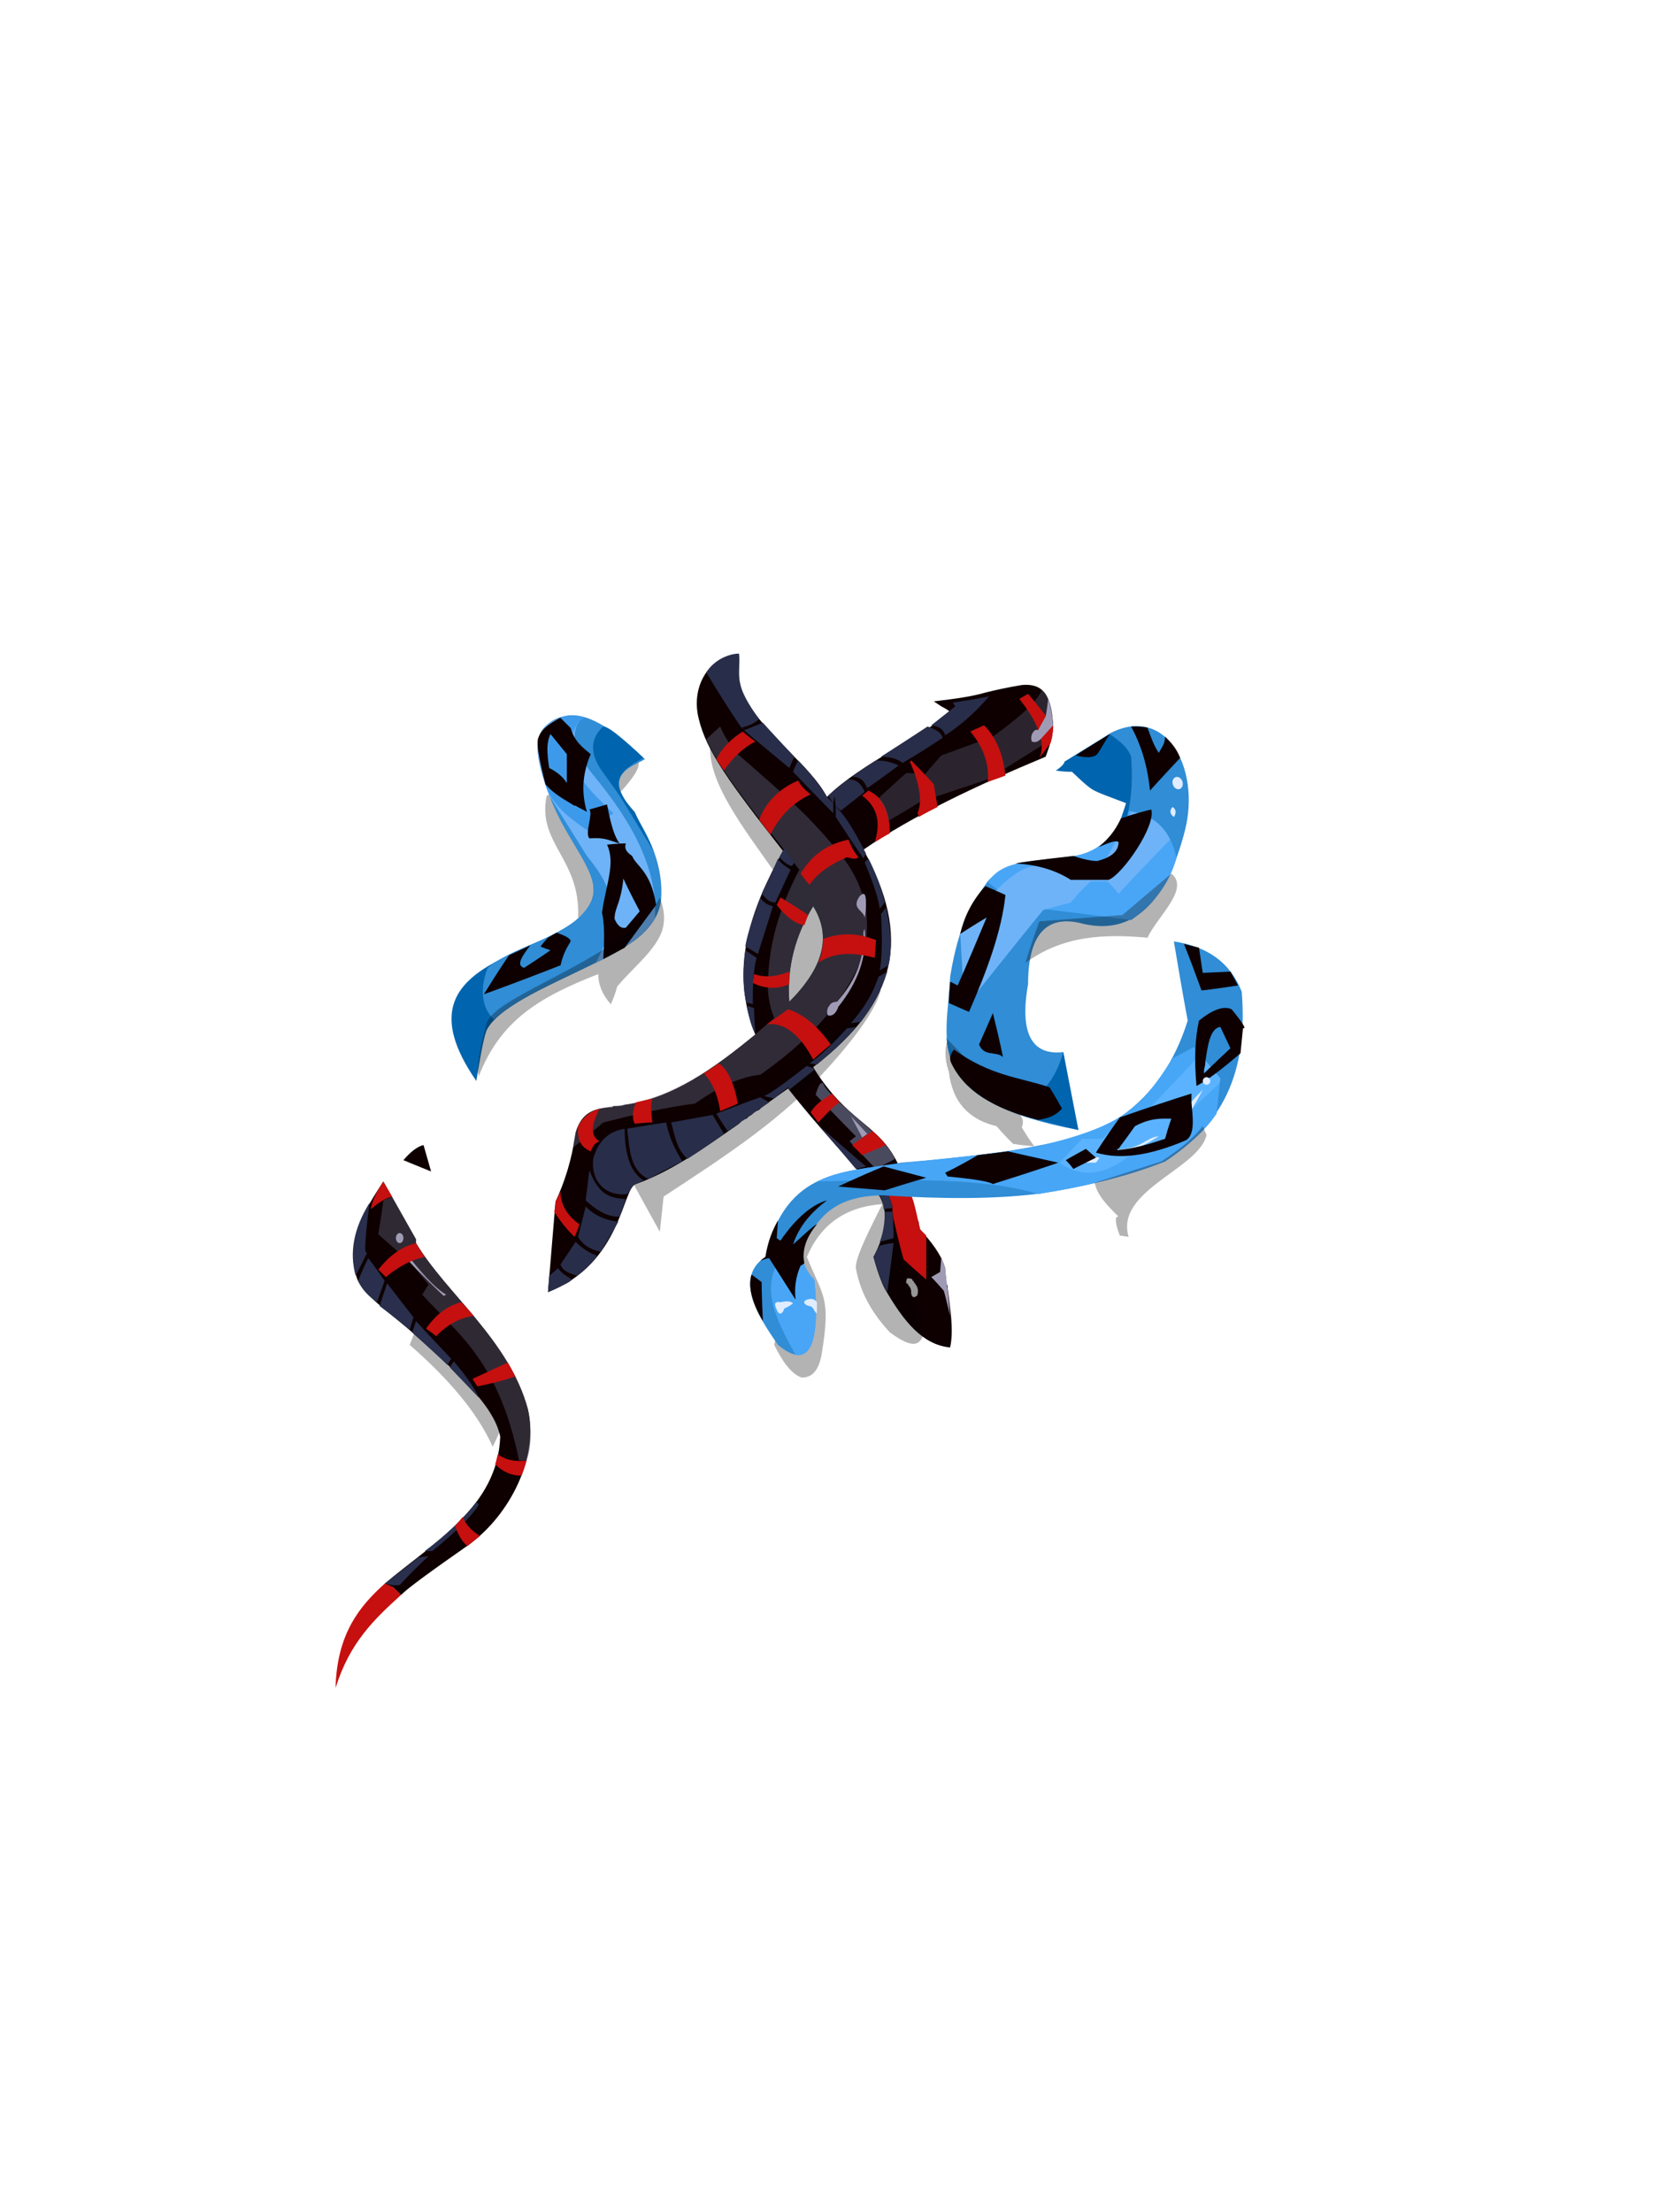 <?xml version="1.0" encoding="UTF-8"?><svg width="1320px" height="1760px" viewBox="0 0 1320 1760" version="1.1" xmlns="http://www.w3.org/2000/svg" xmlns:xlink="http://www.w3.org/1999/xlink"><defs></defs><g transform=" translate(267,519)" id="id-37634"><path d=" M 320,2 C 312,28 335,52 358,76 L 360,78 C 372,90 384,102 391,115 C 404,102 423,90 443,78 L 445,77 C 460,68 476,58 489,48 C 489,47 486,45 482,43 L 482,43 C 479,41 476,39 476,39 C 493,37 507,35 517,32 C 525,30 534,28 546,26 C 567,24 569,40 571,57 C 571,66 568,75 565,83 C 510,106 459,130 420,157 C 458,226 448,278 380,330 C 407,374 432,375 447,406 C 457,427 461,440 463,452 L 464,453 L 464,453 L 464,454 C 464,456 465,457 465,459 C 474,469 482,479 485,490 C 485,494 486,498 486,502 L 487,504 L 487,504 L 487,506 C 489,522 492,539 489,553 C 467,551 452,532 438,508 C 436,505 432,496 428,481 C 438,462 440,446 433,433 C 407,401 385,379 360,347 C 353,352 346,357 339,362 L 337,364 C 335,365 334,365 333,366 L 331,368 C 330,368 330,369 329,369 L 327,371 C 326,371 325,372 323,373 L 321,375 C 294,394 267,413 239,423 C 228,426 228,486 169,509 C 173,461 175,437 175,437 C 182,422 188,404 191,382 C 196,365 207,363 218,362 L 219,362 C 220,362 220,362 220,362 L 221,361 C 221,361 221,361 222,361 L 223,361 C 225,361 228,361 230,360 C 268,355 301,331 334,304 C 313,252 330,205 356,158 C 312,102 295,78 289,53 C 282,26 299,2 320,2 Z M 380,202 C 366,225 359,250 361,278 C 388,251 395,226 380,202 Z" fill="#0E0001" id="id-37635"></path><path d=" M 125,632 C 129,624 131,619 131,619 C 113,582 90,555 64,538 L 59,551 C 90,578 113,605 125,632 Z" fill="#000000" fill-opacity="0.300" id="id-37636"></path><path d=" M 52,750 C 49,747 47,745 46,744 C 44,743 41,742 39,741 C 78,708 129,680 131,624 C 126,598 93,570 62,542 C 47,528 22,512 17,498 C 7,468 25,441 38,421 C 55,451 64,467 64,467 C 64,469 64,470 64,470 C 88,510 138,547 153,602 C 162,640 139,686 106,710 C 76,731 58,744 52,750 Z" fill="#0E0000" id="id-37637"></path><path d=" M 39,741 C 43,741 44,743 51,742 C 66,726 74,719 74,719 L 66,720 C 48,734 39,741 39,741 Z" fill="#292F4C" id="id-37638"></path><path d=" M 467,545 C 464,550 460,555 441,541 C 429,528 418,512 414,490 C 413,482 426,457 435,439 C 406,441 386,455 375,481 C 388,513 394,513 387,557 C 385,570 380,577 371,577 C 362,574 355,563 349,551 C 359,501 364,476 364,476 C 378,439 404,430 435,430 C 457,507 467,545 467,545 Z" fill="#000000" fill-opacity="0.300" id="id-37639"></path><path d=" M 71,715 C 75,715 77,715 77,715 C 98,698 110,685 114,678 L 112,676 C 101,690 87,703 71,715 Z" fill="#292F4C" id="id-37640"></path><path d=" M 193,211 C 195,164 160,152 168,114 C 215,95 239,85 239,85 C 244,88 241,96 224,114 C 213,178 203,211 193,211 Z" fill="#000000" fill-opacity="0.300" id="id-37641"></path><path d=" M 52,750 C 31,769 11,788 0,824 C 1,781 19,759 39,741 C 44,742 48,745 52,750 Z" fill="#C5100F" id="id-37642"></path><path d=" M 95,695 C 98,703 101,708 105,711 C 112,705 115,703 115,703 C 110,700 105,696 101,688 C 97,693 95,695 95,695 Z" fill="#C5100F" id="id-37643"></path><path d=" M 127,646 C 133,652 140,655 148,655 C 151,647 152,643 152,643 C 144,644 136,643 129,638 C 128,643 127,646 127,646 Z" fill="#C5100F" id="id-37644"></path><path d=" M 152,643 C 148,643 146,643 146,643 C 130,564 98,543 69,511 C 72,506 74,503 74,503 C 64,491 59,485 59,485 C 42,470 34,463 34,463 C 37,445 38,436 38,436 L 45,433 L 64,467 L 64,470 C 92,515 139,549 153,602 C 156,618 156,632 152,643 Z" fill="#4B4B5F" opacity="0.551" id="id-37645"></path><path d=" M 143,576 C 132,580 122,582 113,584 C 110,580 109,578 109,578 L 137,565 C 141,572 143,576 143,576 Z" fill="#C5100F" id="id-37646"></path><path d=" M 110,528 C 100,529 90,534 80,544 C 75,540 72,538 72,538 C 79,528 88,520 100,517 C 107,524 110,528 110,528 Z" fill="#C5100F" id="id-37647"></path><path d=" M 88,511 C 86,512 86,512 86,512 C 67,494 58,484 58,484 L 60,483 C 72,498 81,507 88,511 Z" fill="#A09CB5" id="id-37648"></path><path d=" M 71,481 C 61,483 51,488 40,497 L 34,491 C 43,480 52,473 64,470 C 68,477 71,481 71,481 Z" fill="#C5100F" id="id-37649"></path><ellipse cx="51" cy="466" fill="#A09CB5" id="id-37650" rx="3" ry="4"></ellipse><path d=" M 28,443 C 34,438 40,434 45,433 L 38,421 C 32,430 29,437 28,443 Z" fill="#C5100F" id="id-37651"></path><path d=" M 27,438 C 24,462 23,475 24,477 C 25,478 25,478 25,478 L 16,496 C 11,478 14,459 27,438 Z" fill="#292F4C" id="id-37652"></path><path d=" M 26,482 C 20,494 18,500 18,500 C 21,507 26,512 33,517 L 39,500 C 31,488 26,482 26,482 Z" fill="#292F4C" id="id-37653"></path><path d=" M 41,502 C 37,514 35,520 35,520 C 51,532 59,539 59,539 L 62,529 C 48,511 41,502 41,502 Z" fill="#292F4C" id="id-37654"></path><path d=" M 64,532 C 62,538 61,541 61,541 C 80,558 89,567 89,567 L 92,562 C 73,542 64,532 64,532 Z" fill="#292F4C" id="id-37655"></path><path d=" M 94,564 C 92,567 91,569 91,569 L 114,593 C 112,588 106,578 94,564 Z" fill="#292F4C" id="id-37656"></path><path d=" M 76,413 C 61,407 54,404 54,404 C 59,398 65,393 70,392 L 76,413 Z" fill="#0E0001" id="id-37657"></path><path d=" M 258,461 C 243,434 236,421 236,421 C 318,370 360,344 360,344 C 409,293 434,268 434,268 C 430,285 411,310 385,338 C 349,376 305,404 261,433 C 259,452 258,461 258,461 Z" fill="#000000" fill-opacity="0.300" id="id-37658"></path><path d=" M 433,472 C 440,470 444,470 444,470 L 439,509 C 434,501 431,491 428,481 C 431,475 433,472 433,472 Z" fill="#292F4C" id="id-37659"></path><path d=" M 194,455 C 192,462 190,465 190,465 C 184,459 179,453 174,445 C 175,440 175,437 175,437 L 179,429 C 179,439 184,448 194,455 Z" fill="#C5100F" id="id-37660"></path><path d=" M 298,75 C 297,104 324,139 348,173 C 362,202 369,217 369,217 C 359,240 358,262 360,285 C 385,263 397,237 388,204 L 373,170 C 323,107 298,75 298,75 Z" fill="#000000" fill-opacity="0.300" id="id-37661"></path><path d=" M 306,59 C 309,66 313,73 320,81 C 320,81 334,93 362,118 L 364,120 L 364,120 L 365,121 C 375,130 387,143 398,156 L 400,158 C 402,160 403,162 405,165 C 421,187 427,212 420,241 C 407,272 385,303 338,336 C 320,338 303,347 286,359 C 262,362 237,368 213,374 C 213,374 205,381 189,394 C 192,359 215,363 229,360 C 273,354 312,322 334,304 C 336,302 341,298 349,291 C 346,283 344,275 344,266 C 344,234 353,203 369,173 C 360,161 349,147 338,133 L 336,131 C 319,109 302,86 295,69 L 295,69 Z M 380,202 C 366,225 359,250 361,278 C 388,251 395,226 380,202 Z" fill="#4A4B5F" opacity="0.582" id="id-37635"></path><path d=" M 210,389 C 207,390 205,392 203,397 C 196,394 192,389 193,377 C 198,368 204,365 210,363 C 203,377 203,385 210,389 Z" fill="#C5100F" id="id-37663"></path><path d=" M 238,375 C 248,374 252,374 252,374 C 251,365 251,359 252,355 L 239,358 C 236,365 236,371 238,375 Z" fill="#C5100F" id="id-37664"></path><path d=" M 306,365 C 316,361 320,359 320,359 C 317,341 311,331 305,327 L 293,335 C 299,341 304,351 306,365 Z" fill="#C5100F" id="id-37665"></path><path d=" M 380,324 C 389,316 394,312 394,312 C 384,298 373,288 360,284 L 343,296 C 356,294 369,303 380,324 Z" fill="#C5100F" id="id-37666"></path><path d=" M 421,220 C 420,222 420,223 420,223 C 421,243 414,261 399,278 C 396,278 394,279 393,281 C 390,284 391,290 393,289 C 397,289 399,285 400,282 C 416,262 423,242 421,220 Z" fill="#A09BB5" id="id-37667"></path><path d=" M 384,247 C 386,243 387,239 387,238 C 388,231 388,228 388,228 C 401,223 416,223 430,229 L 429,243 C 410,238 396,239 384,247 Z" fill="#C5100F" id="id-37668"></path><path d=" M 421,211 C 420,205 410,204 417,194 C 421,190 422,193 422,199 C 422,203 422,207 421,211 Z" fill="#A09BB5" id="id-37669"></path><path d=" M 334,304 C 333,290 333,283 333,283 L 327,281 C 329,291 331,298 334,304 Z" fill="#292F4C" id="id-37670"></path><path d=" M 327,279 C 330,279 332,280 332,280 C 332,267 332,254 335,243 L 326,237 C 324,254 324,268 327,279 Z" fill="#292F4C" id="id-37671"></path><path d=" M 326,234 C 333,238 336,240 336,240 C 344,215 348,202 348,202 C 344,201 340,199 338,195 C 331,214 327,227 326,234 Z" fill="#292F4C" id="id-37672"></path><path d=" M 350,199 C 344,199 342,195 339,192 C 348,174 352,164 352,164 C 354,168 358,170 362,173 C 354,190 350,199 350,199 Z" fill="#292F4C" id="id-37673"></path><path d=" M 365,167 C 364,169 363,170 363,170 C 359,169 356,166 353,163 L 357,156 C 362,164 365,167 365,167 Z" fill="#292F4C" id="id-37674"></path><path d=" M 361,264 C 361,257 361,254 361,254 C 351,258 342,259 333,256 L 332,263 C 342,268 352,268 361,264 Z" fill="#C5100F" id="id-37675"></path><path d=" M 351,201 C 353,197 354,195 354,195 C 369,204 376,209 376,209 L 373,217 C 366,216 359,211 351,201 Z" fill="#C5100F" id="id-37676"></path><path d=" M 377,185 C 372,179 370,176 370,176 C 378,163 389,153 408,149 C 410,154 412,158 416,163 C 414,165 411,164 407,163 C 395,168 384,175 377,185 Z" fill="#C5100F" id="id-37677"></path><path d=" M 346,145 C 353,131 363,120 378,113 C 374,110 370,106 368,102 C 354,108 343,118 337,133 C 343,141 346,145 346,145 Z" fill="#C5100F" id="id-37678"></path><path d=" M 309,94 C 316,84 324,76 334,71 C 327,66 324,63 324,63 C 316,68 308,75 303,85 C 307,91 309,94 309,94 Z" fill="#C5100F" id="id-37679"></path><path d=" M 321,1 C 314,1 302,5 295,16 C 313,46 323,60 323,60 C 330,58 334,56 337,53 C 328,41 323,31 322,25 C 320,17 322,9 321,1 Z" fill="#282E4A" id="id-37680"></path><path d=" M 340,56 C 330,60 325,62 325,62 C 349,82 361,92 361,92 L 365,83 C 348,65 340,56 340,56 Z" fill="#282E4A" id="id-37681"></path><path d=" M 368,86 C 365,92 364,95 364,95 C 385,117 396,128 396,128 L 396,120 L 391,115 C 384,104 376,94 368,86 Z" fill="#282E4A" id="id-37682"></path><path d=" M 398,123 C 398,129 398,131 398,131 C 404,140 411,151 420,164 L 422,160 C 412,140 404,128 398,123 Z" fill="#282E4A" id="id-37683"></path><path d=" M 424,164 C 422,166 421,167 421,167 C 428,184 432,196 433,204 L 437,199 C 434,186 429,174 424,164 Z" fill="#282E4A" id="id-37684"></path><path d=" M 438,203 C 435,207 434,208 434,208 C 435,227 435,242 433,253 L 440,249 C 443,236 442,221 438,203 Z" fill="#282E4A" id="id-37685"></path><path d=" M 439,254 C 434,257 432,258 432,258 C 429,267 424,279 410,295 L 418,294 C 427,282 434,269 439,254 Z" fill="#282E4A" id="id-37686"></path><path d=" M 414,298 C 409,299 407,299 407,299 C 396,311 386,321 377,327 L 383,328 C 396,317 407,307 414,298 Z" fill="#282E4A" id="id-37687"></path><path d=" M 381,332 L 380,331 C 380,331 375,329 375,329 C 357,343 346,351 341,353 L 349,355 C 356,349 360,346 360,346 L 361,348 L 381,332 Z" fill="#282E4A" id="id-37688"></path><path d=" M 458,432 L 440,432 C 442,437 443,440 443,440 C 443,447 444,451 444,451 C 449,473 452,483 452,483 C 464,494 470,499 470,499 L 470,464 L 465,459 C 462,445 460,436 458,432 Z" fill="#C5100F" id="id-37689"></path><path d=" M 312,381 C 306,372 303,367 303,367 C 326,358 338,354 338,354 L 345,358 C 323,373 312,381 312,381 Z" fill="#282E4A" id="id-37690"></path><path d=" M 309,383 C 303,373 300,368 300,368 C 278,372 267,374 267,374 C 270,384 271,395 280,403 C 300,390 309,383 309,383 Z" fill="#282E4A" id="id-37691"></path><path d=" M 276,405 C 269,394 265,384 263,374 C 243,377 232,379 232,379 C 234,395 234,412 249,419 C 267,409 276,405 276,405 Z" fill="#282E4A" id="id-37692"></path><path d=" M 230,379 C 218,381 209,388 205,403 C 203,423 217,433 232,431 C 235,428 236,423 239,423 L 245,420 C 235,414 230,400 230,379 Z" fill="#282E4A" id="id-37693"></path><path d=" M 231,435 C 221,434 210,434 202,412 C 200,428 199,436 199,436 C 211,447 219,449 226,449 C 229,440 231,435 231,435 Z" fill="#282E4A" id="id-37694"></path><path d=" M 199,441 C 195,457 193,465 193,465 C 197,472 203,475 211,477 L 225,453 C 215,452 206,448 199,441 Z" fill="#282E4A" id="id-37695"></path><path d=" M 208,480 C 202,478 196,474 191,469 C 183,481 179,487 179,487 C 181,493 187,494 192,496 C 201,489 206,483 208,480 Z" fill="#282E4A" id="id-37696"></path><path d=" M 188,499 C 183,496 179,493 177,490 L 170,496 L 169,509 C 180,504 187,501 188,499 Z" fill="#282E4A" id="id-37697"></path><path d=" M 388,343 C 385,340 382,352 382,352 C 403,374 414,385 414,385 C 410,388 409,389 409,389 C 423,404 430,411 430,411 C 437,407 442,405 445,403 C 439,386 393,356 388,343 Z" fill="#4A4A5E" id="id-37698"></path><path d=" M 419,386 C 422,384 423,383 423,383 L 410,369 C 416,380 419,386 419,386 Z" fill="#A09BB5" id="id-37699"></path><path d=" M 384,374 C 391,367 396,361 401,358 C 397,354 395,351 395,351 C 389,355 382,359 378,366 C 382,371 384,374 384,374 Z" fill="#C5100F" id="id-37700"></path><path d=" M 384,376 C 409,398 422,409 422,409 L 414,411 C 394,387 384,376 384,376 Z" fill="#292F4C" id="id-37701"></path><path d=" M 455,498 C 456,498 458,498 459,499 L 459,499 L 459,500 L 459,500 L 460,500 L 460,501 L 461,502 C 463,505 464,507 463,511 C 463,512 461,513 460,513 C 459,513 458,511 458,510 C 458,508 458,507 457,505 L 457,505 L 456,504 C 456,503 455,503 455,502 C 455,502 455,502 454,502 C 454,501 454,499 455,498 Z" fill="#979797" id="id-37702" fill-rule="nonzero"></path><path d=" M 489,528 C 486,515 484,508 484,508 C 478,501 474,497 474,497 C 479,494 481,493 481,493 L 482,481 L 485,490 C 488,516 489,528 489,528 Z" fill="#A09BB5" id="id-37703"></path><path d=" M 433,469 C 441,467 444,466 444,466 C 444,452 443,445 443,445 L 437,445 C 437,453 436,461 433,469 Z" fill="#292F4C" id="id-37704"></path><path d=" M 433,432 L 440,432 C 442,437 443,440 443,440 C 443,441 443,442 443,442 L 436,443 C 436,439 435,436 433,432 Z" fill="#292F4C" id="id-37705"></path><path d=" M 491,40 C 511,37 520,35 520,35 C 508,49 496,59 485,66 C 484,62 481,59 474,58 L 493,43 C 492,41 491,40 491,40 Z" fill="#282D49" id="id-37706"></path><path d=" M 471,59 C 479,62 482,64 483,68 C 462,82 451,88 451,88 C 448,85 441,83 434,83 C 459,67 471,59 471,59 Z" fill="#282D49" id="id-37707"></path><path d=" M 430,86 C 436,86 442,87 448,90 C 432,102 423,108 423,108 C 421,103 418,99 411,99 C 423,90 430,86 430,86 Z" fill="#282D49" id="id-37708"></path><path d=" M 408,101 C 414,101 418,104 421,111 L 402,126 C 400,124 398,123 398,123 L 397,114 L 396,120 L 392,114 C 402,105 408,101 408,101 Z" fill="#282D49" id="id-37709"></path><path d=" M 429,151 C 437,146 441,144 441,144 C 441,126 435,115 424,110 L 419,114 C 431,123 434,135 429,151 Z" fill="#C5100F" id="id-37710"></path><path d=" M 112,341 C 38,234 195,245 205,193 C 209,171 179,146 167,104 C 158,79 156,58 180,52 C 195,47 216,56 246,85 C 232,93 212,97 237,127 C 250,148 261,169 258,196 C 257,218 238,232 213,243 C 189,258 131,278 120,301 C 117,310 115,323 112,341 Z" fill="#0065AE" id="id-37711"></path><path d=" M 126,292 C 117,284 114,269 121,251 C 145,231 190,227 204,197 C 212,177 184,151 171,116 C 158,83 156,57 181,51 C 199,46 221,61 246,85 C 224,95 218,103 237,127 C 251,150 261,171 259,197 C 254,242 171,253 126,292 Z" fill="#308DD6" id="id-37712"></path><path d=" M 118,272 C 131,251 138,241 138,241 C 149,236 155,233 155,233 C 149,241 143,249 150,251 C 164,242 171,237 171,237 C 165,235 163,234 163,234 C 167,229 169,227 169,227 C 174,224 176,223 176,223 C 181,225 187,227 187,230 C 184,235 181,240 179,249 C 138,265 118,272 118,272 Z" fill="#0E0001" id="id-37713"></path><path d=" M 207,247 C 231,203 216,182 200,162 L 170,114 C 161,90 155,68 170,56 C 179,51 187,49 196,52 C 187,62 188,76 203,95 C 219,115 258,161 254,212 C 247,224 231,236 207,247 Z" fill="#6EB3F8" id="id-37714"></path><path d=" M 201,142 C 214,133 221,128 221,128 C 198,106 175,84 193,56 L 170,62 L 167,105 C 170,117 181,129 201,142 Z" fill="#3D9AEB" id="id-37715"></path><path d=" M 226,152 C 218,150 215,147 202,148 C 198,144 205,129 202,125 L 216,121 C 219,137 222,147 226,152 Z" fill="#0E0001" id="id-37716"></path><path d=" M 179,52 L 187,60 C 190,71 197,76 203,81 C 197,95 195,110 200,127 C 197,125 194,124 191,122 L 190,122 C 182,117 174,113 167,105 C 162,86 160,74 161,69 C 163,62 169,57 179,52 Z M 171,65 C 168,71 168,80 170,92 C 176,95 181,99 184,104 L 184,104 L 184,104 C 184,104 184,104 184,104 L 184,103 C 184,103 184,103 184,103 L 184,103 C 184,103 184,103 184,103 L 184,102 C 184,100 184,92 184,81 L 184,81 Z" fill="#0E0001" id="id-37635"></path><path d=" M 231,152 C 230,155 230,158 236,162 C 239,170 251,174 255,201 L 230,235 C 219,241 213,244 213,244 C 214,228 214,216 212,207 C 215,185 223,168 216,153 C 225,152 230,152 231,152 L 231,152 L 231,152 Z M 229,180 C 227,200 222,203 222,212 C 224,217 227,220 231,219 L 242,206 C 233,189 229,180 229,180 Z" fill="#0E0001" id="id-37635"></path><path d=" M 562,30 C 557,41 541,54 523,67 C 496,77 482,82 482,82 C 473,92 469,97 469,97 C 459,96 454,96 454,96 L 432,116 C 436,122 437,122 440,134 C 457,124 465,119 465,119 C 501,107 519,101 519,101 L 570,69 C 572,49 569,36 562,30 Z" fill="#4A4A5E" opacity="0.491" id="id-37719"></path><path d=" M 560,84 C 566,76 569,72 569,72 C 570,68 571,64 571,58 C 558,41 551,33 551,33 L 544,37 C 560,57 565,73 560,84 Z" fill="#C5100F" id="id-37720"></path><path d=" M 213,59 C 202,69 203,81 211,93 C 221,107 226,114 226,114 L 253,158 C 250,150 243,138 238,127 C 220,107 220,97 245,84 C 227,67 217,59 213,59 Z" fill="#0065AE" id="id-37721"></path><path d=" M 464,131 C 464,129 463,128 463,128 C 467,119 465,105 457,87 C 458,86 458,86 458,86 C 470,98 476,105 476,105 L 479,123 C 469,128 464,131 464,131 Z" fill="#C5100F" id="id-37722"></path><path d=" M 519,103 C 528,100 533,98 533,98 C 531,80 525,67 516,58 L 505,63 C 516,76 520,89 519,103 Z" fill="#C5100F" id="id-37723"></path><path d=" M 567,37 C 566,46 565,51 565,51 C 561,58 559,62 559,62 C 557,60 552,65 554,71 C 557,72 559,71 561,69 L 571,58 C 570,50 569,43 567,37 Z" fill="#A09BB5" id="id-37724"></path><path d=" M 114,337 C 131,294 160,275 209,256 C 209,264 212,272 219,280 C 223,271 224,266 224,266 C 237,250 259,234 261,216 C 262,210 261,203 258,195 C 232,243 124,273 120,296 C 114,318 112,332 114,337 Z" fill="#000000" fill-opacity="0.300" id="id-37725"></path><path d=" M 187,60 L 198,52 C 192,50 185,50 179,52 C 184,57 187,60 187,60 Z" fill="#3D9AEB" id="id-37726"></path><path d=" M 591,380 C 583,339 579,318 579,318 C 554,321 544,303 551,264 C 551,224 566,208 595,216 C 634,225 661,200 676,141 C 688,92 661,42 617,64 C 592,80 580,87 580,87 C 589,104 612,109 630,116 C 613,190 551,147 519,182 C 507,199 496,215 489,258 C 487,309 464,356 591,380 Z" fill="#308DD6" id="id-37727"></path><path d=" M 519,183 C 536,196 545,202 545,202 C 604,209 633,213 633,213 C 650,201 663,185 669,164 C 665,142 652,129 631,126 C 621,143 609,159 587,162 C 556,167 531,164 519,183 Z" fill="#49A6F6" id="id-37728"></path><path d=" M 510,271 C 545,227 563,205 563,205 C 577,201 585,199 585,199 C 595,187 601,182 601,182 C 610,182 614,182 614,182 C 620,188 623,192 623,192 C 650,163 664,149 664,149 C 657,135 646,129 633,127 C 618,156 610,170 610,170 C 575,170 558,170 558,170 C 549,170 539,176 526,189 C 507,212 497,223 497,223 L 499,258 C 506,267 510,271 510,271 Z" fill="#6EB3F8" id="id-37729"></path><path d=" M 556,393 C 544,392 539,391 539,391 C 530,382 526,377 526,377 C 505,372 491,359 488,334 C 484,322 485,314 487,308 C 525,347 544,367 544,367 C 548,372 547,375 546,378 C 552,388 556,393 556,393 Z" fill="#000000" fill-opacity="0.300" id="id-37730"></path><path d=" M 549,247 C 579,225 612,224 646,227 C 654,210 680,188 665,176 C 639,198 626,209 626,209 L 560,214 C 552,236 549,247 549,247 Z" fill="#000000" fill-opacity="0.300" id="id-37731"></path><path d=" M 579,318 C 574,336 565,349 553,356 C 529,348 516,344 516,344 C 507,329 494,334 486,306 C 490,356 540,368 591,380 C 583,339 579,318 579,318 Z" fill="#0065AE" id="id-37732"></path><path d=" M 559,372 C 571,370 574,367 578,363 C 572,352 568,346 568,346 C 544,338 521,337 492,316 C 489,320 488,323 490,327 C 500,348 523,363 559,372 Z" fill="#0E0001" id="id-37733"></path><path d=" M 531,322 C 526,317 516,322 512,312 L 523,287 C 529,311 531,322 531,322 Z" fill="#0E0001" id="id-37734"></path><path d=" M 488,279 C 499,284 504,286 504,286 C 518,254 530,222 533,193 C 522,188 517,186 517,186 C 506,198 500,211 497,224 C 511,215 518,211 518,211 C 503,247 495,265 495,265 L 489,262 C 488,274 488,279 488,279 Z" fill="#0E0001" id="id-37735"></path><path d=" M 541,168 C 560,169 574,174 585,181 C 605,181 615,181 615,181 C 626,177 653,138 649,125 C 633,129 625,132 625,132 C 622,138 618,146 607,155 C 614,152 621,149 623,151 C 623,160 614,164 606,166 C 602,166 596,165 587,162 C 560,165 545,167 541,168 Z" fill="#0E0001" id="id-37736"></path><path d=" M 580,87 C 604,72 616,65 616,65 C 623,70 630,75 633,83 C 634,98 634,113 630,130 L 625,132 L 629,120 C 616,115 607,112 602,109 C 597,106 586,95 586,95 C 583,95 579,95 573,94 C 578,91 580,88 580,87 Z" fill="#0065AE" id="id-37737"></path><path d=" M 589,82 C 597,84 603,84 606,81 C 609,77 612,71 616,65 C 598,76 589,82 589,82 Z" fill="#0E0001" id="id-37738"></path><path d=" M 648,110 C 646,90 641,74 633,59 C 638,59 642,59 646,60 C 649,68 651,74 655,80 C 657,76 660,73 660,67 C 664,71 669,76 672,84 C 656,101 648,110 648,110 Z" fill="#0E0001" id="id-37739"></path><path d=" M 667,131 C 663,128 664,125 666,123 C 669,125 669,128 667,131 Z" fill="#E0ECFF" id="id-37740"></path><path d=" M 358,528 L 379,528 C 379,509 378,500 378,500 C 373,494 370,490 369,485 L 350,494 C 355,517 358,528 358,528 Z" fill="#FA9F50" id="id-37741"></path><ellipse transform=" translate(670,104) rotate(-18) translate(-670,-104)" cx="670" cy="104" fill="#E0ECFF" id="id-37650" rx="4" ry="5"></ellipse><path d=" M 667,230 C 674,272 678,293 678,293 C 668,325 651,351 624,370 C 590,392 522,400 450,406 C 406,414 358,410 342,481 C 314,499 342,536 352,551 C 375,570 386,556 381,500 C 372,489 365,477 382,456 C 393,440 410,432 436,432 C 483,435 523,435 557,431 C 594,426 628,417 660,405 C 698,380 727,344 721,270 C 712,247 694,234 667,230 Z" fill="#308DD6" id="id-37743"></path><path d=" M 366,559 C 353,535 340,512 350,489 C 360,477 365,471 365,471 L 373,472 C 370,484 374,492 381,499 C 385,541 380,561 366,559 Z" fill="#49A6F6" id="id-37744"></path><path d=" M 364,518 C 360,521 357,522 357,522 C 357,523 354,530 351,523 C 349,519 349,516 354,517 C 359,516 362,516 364,518 Z" fill="#E0ECFF" id="id-37745"></path><path d=" M 383,526 C 380,524 381,521 377,520 C 375,520 370,517 375,515 C 378,514 381,514 383,517 C 383,523 383,526 383,526 Z" fill="#E0ECFF" id="id-37746"></path><path d=" M 340,532 C 339,512 339,501 339,501 L 331,495 C 328,504 331,517 340,532 Z" fill="#0E0001" id="id-37747"></path><path d=" M 338,484 C 343,482 345,482 345,482 C 359,504 366,515 366,515 C 365,506 366,497 370,488 C 372,487 373,486 373,486 C 371,476 374,466 383,455 C 380,456 370,466 364,471 C 369,456 379,445 391,436 C 380,439 367,449 354,468 C 352,467 351,466 351,466 L 352,452 C 348,459 344,468 342,481 C 339,483 338,484 338,484 Z" fill="#0E0001" id="id-37748"></path><path d=" M 384,421 C 452,419 518,418 559,431 C 594,425 628,418 660,405 C 676,394 691,382 701,367 C 703,348 704,339 704,339 C 690,322 683,314 683,314 L 666,323 C 640,364 625,377 559,393 C 493,405 408,406 384,421 Z" fill="#47A6F6" id="id-37749"></path><path d=" M 594,387 C 582,400 576,406 576,406 C 596,420 614,414 631,401 C 651,392 660,388 660,388 C 675,371 682,363 682,363 L 703,343 C 704,340 704,339 704,339 C 693,326 688,320 688,320 C 662,348 649,361 649,361 C 629,372 619,378 619,378 L 610,387 C 599,387 594,387 594,387 Z" fill="#5BB3FF" id="id-37750"></path><path d=" M 713,284 C 722,295 725,300 722,299 L 720,319 C 707,330 696,339 685,345 C 683,323 684,306 687,293 C 698,284 707,281 713,284 Z M 704,298 C 696,299 694,312 692,326 L 692,327 C 692,329 691,331 691,333 L 691,334 L 691,334 L 691,335 C 691,335 698,328 712,315 L 712,315 Z" fill="#0E0001" id="id-37635"></path><path d=" M 596,406 C 600,403 602,401 602,401 C 606,402 608,402 608,402 L 605,406 C 599,406 596,406 596,406 Z" fill="#E1EFFF" id="id-37752"></path><path d=" M 618,400 C 619,398 619,396 619,396 C 643,395 644,386 655,385 C 641,394 629,399 618,400 Z" fill="#DFEEFE" id="id-37753"></path><path d=" M 690,348 C 682,356 679,360 679,360 L 681,364 C 687,354 690,348 690,348 Z" fill="#E0EDFC" id="id-37754"></path><ellipse cx="693" cy="341" fill="#E0ECFF" id="id-37650" rx="3" ry="3"></ellipse><path d=" M 681,351 C 681,353 681,355 681,357 L 681,358 C 682,370 684,383 677,388 C 649,400 625,404 605,398 C 605,398 611,388 624,370 C 647,362 665,356 681,351 Z M 665,371 C 658,371 649,370 636,377 C 629,387 625,392 623,395 L 623,395 C 623,395 623,395 623,395 L 623,395 C 623,395 623,395 622,395 L 622,395 C 622,396 622,396 622,396 C 635,395 648,391 660,387 C 663,376 665,371 665,371 Z" fill="#0E0001" id="id-37635"></path><path d=" M 581,404 C 585,408 587,411 587,411 C 599,405 605,402 605,402 L 597,395 C 586,401 581,404 581,404 Z" fill="#0E0001" id="id-37757"></path><path d=" M 523,423 C 558,412 575,406 575,406 C 548,400 535,397 535,397 C 519,399 511,400 511,400 C 494,410 485,414 485,414 L 487,417 C 508,419 520,421 523,423 Z" fill="#0E0001" id="id-37758"></path><path d=" M 400,425 C 425,427 437,428 437,428 C 459,421 470,418 470,418 L 436,409 C 412,419 400,425 400,425 Z" fill="#0E0001" id="id-37759"></path><path d=" M 657,405 C 671,396 682,387 690,377 L 693,384 C 687,411 620,428 631,465 C 631,465 624,464 624,464 C 620,454 620,448 623,449 C 614,440 606,432 604,422 L 657,405 Z" fill="#000000" fill-opacity="0.300" id="id-37760"></path><path d=" M 718,265 C 699,268 689,269 689,269 C 680,244 675,232 675,232 C 683,234 687,235 687,235 C 689,249 690,255 690,255 L 712,254 C 716,261 718,265 718,265 Z" fill="#0E0001" id="id-37761"></path><path d=" M 427,381 C 416,388 411,392 411,392 C 416,397 419,400 419,400 L 438,392 C 433,386 429,382 427,381 Z" fill="#C5100F" id="id-37762"></path></g></svg>